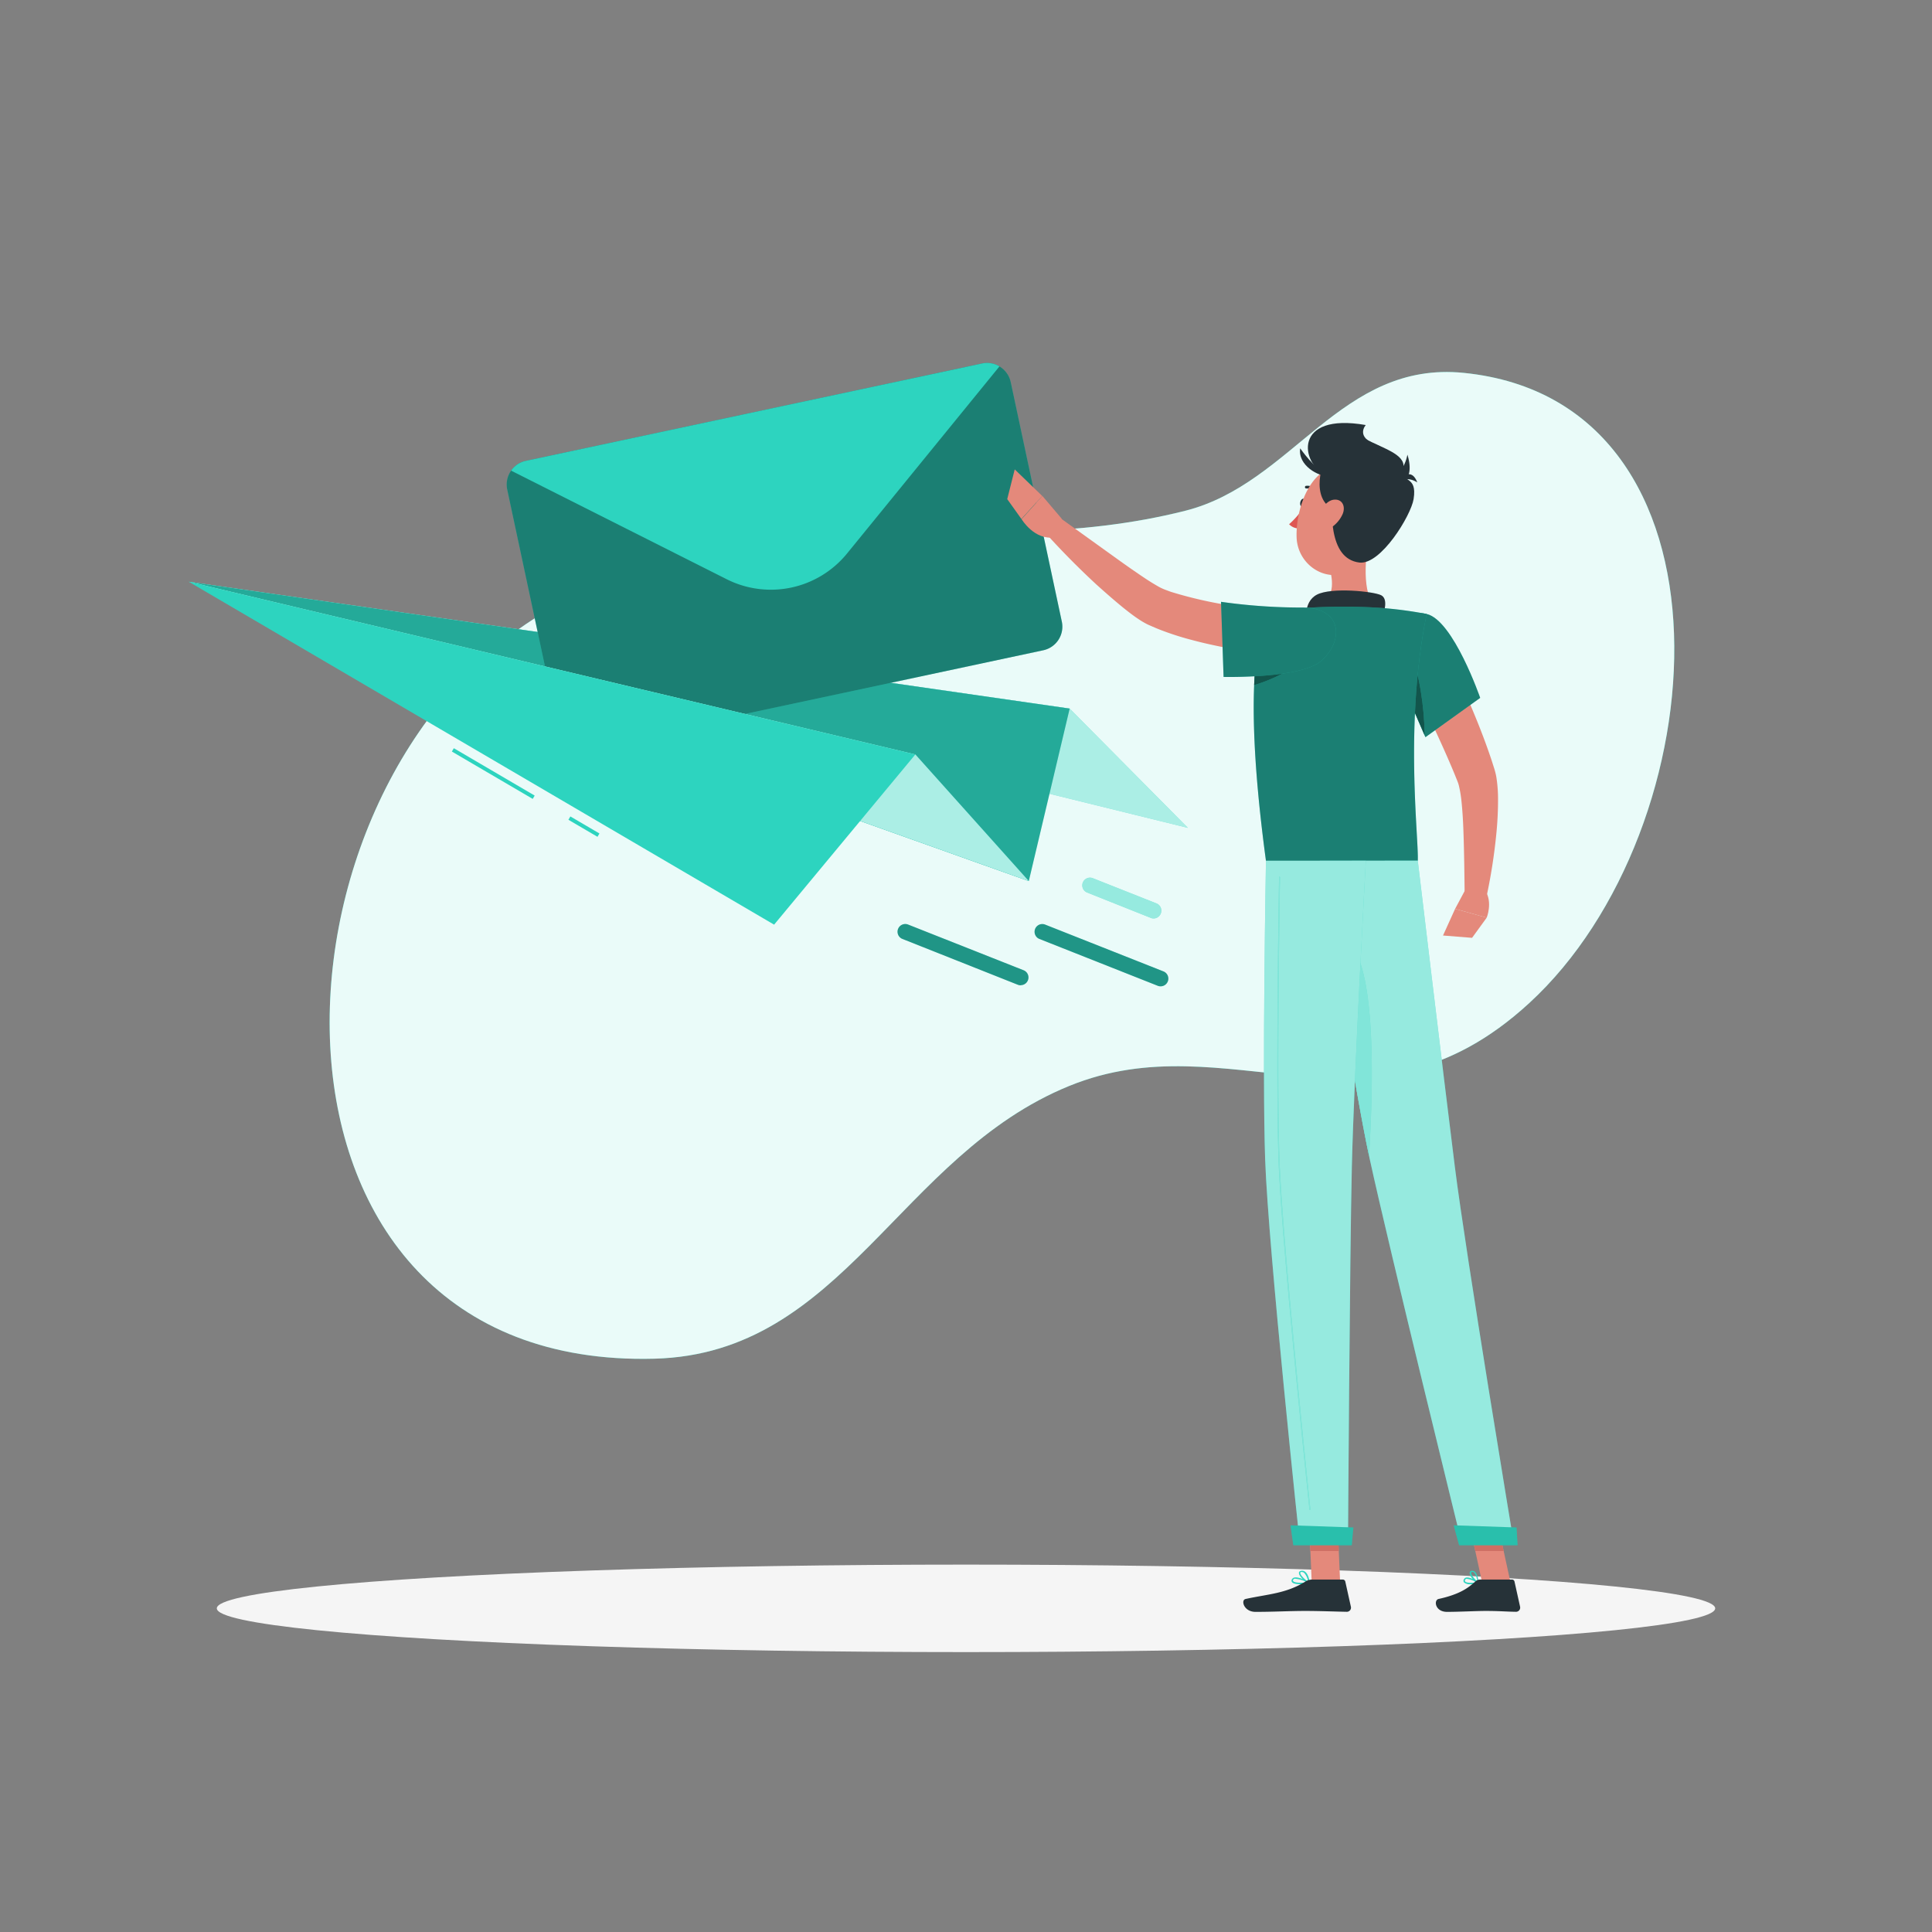 <svg xmlns="http://www.w3.org/2000/svg" viewBox="0 0 500 500"><rect x="0" y="0" width="500" height="500" fill="#808080" stroke="none"/><g id="freepik--background-simple--inject-14"><path d="M141.5,158.12C64.6,203,60,354.53,169.38,351.63c48.91-1.3,63.2-52.59,107.34-70.59,41.44-16.91,77.17,17,119-21.4,49.29-45.2,56.37-155.75-16.89-163.14-31.9-3.22-44.2,28.63-72.07,35.68C250.26,146.48,198.64,124.79,141.5,158.12Z" style="fill:#2DD4BF"></path><path d="M141.5,158.12C64.6,203,60,354.53,169.38,351.63c48.91-1.3,63.2-52.59,107.34-70.59,41.44-16.91,77.17,17,119-21.4,49.29-45.2,56.37-155.75-16.89-163.14-31.9-3.22-44.2,28.63-72.07,35.68C250.26,146.48,198.64,124.79,141.5,158.12Z" style="fill:#fff;opacity:0.9"></path></g><g id="freepik--Shadow--inject-14"><ellipse cx="250" cy="416.24" rx="193.89" ry="11.32" style="fill:#f5f5f5"></ellipse></g><g id="freepik--Mail--inject-14"><polygon points="48.86 150.56 276.83 183.38 307.42 214.25 48.86 150.56" style="fill:#2DD4BF"></polygon><polygon points="48.86 150.56 276.83 183.38 307.42 214.25 48.86 150.56" style="fill:#fff;opacity:0.6"></polygon><polygon points="48.86 150.56 276.83 183.38 266.25 228.02 48.86 150.56" style="fill:#2DD4BF"></polygon><polygon points="48.86 150.56 276.83 183.38 266.25 228.02 48.86 150.56" style="opacity:0.2"></polygon><path d="M261.57,98.88l13.23,62a6.25,6.25,0,0,1-4.8,7.41l-118.08,25.2a6.26,6.26,0,0,1-7.41-4.8l-13.24-62a6.26,6.26,0,0,1,4.81-7.41l118.08-25.2a6.26,6.26,0,0,1,7.41,4.81Z" style="fill:#2DD4BF"></path><path d="M261.57,98.88l13.23,62a6.25,6.25,0,0,1-4.8,7.41l-118.08,25.2a6.26,6.26,0,0,1-7.41-4.8l-13.24-62a6.26,6.26,0,0,1,4.81-7.41l118.08-25.2a6.26,6.26,0,0,1,7.41,4.81Z" style="opacity:0.4"></path><path d="M258.66,94.82l-39.45,48.43a25.43,25.43,0,0,1-31.15,6.65l-55.79-28.1a6.22,6.22,0,0,1,3.81-2.53l118.08-25.2A6.23,6.23,0,0,1,258.66,94.82Z" style="fill:#2DD4BF"></path><polygon points="48.86 150.56 236.89 195.25 266.25 228.02 48.86 150.56" style="fill:#2DD4BF"></polygon><polygon points="48.86 150.56 236.89 195.25 266.25 228.02 48.86 150.56" style="fill:#fff;opacity:0.6"></polygon><rect x="127.15" y="188.08" width="1" height="24.25" transform="translate(-109.61 209.15) rotate(-59.64)" style="fill:#2DD4BF"></rect><rect x="150.62" y="209.59" width="1" height="8.72" transform="translate(-109.87 236.19) rotate(-59.64)" style="fill:#2DD4BF"></rect><polygon points="48.86 150.56 236.89 195.25 200.34 239.3 48.86 150.56" style="fill:#2DD4BF"></polygon><path d="M300.36,255.26a2,2,0,0,1-.74-.14L269,243a2,2,0,0,1,1.47-3.72L301.1,251.4a2,2,0,0,1-.74,3.86Z" style="fill:#2DD4BF"></path><path d="M300.36,255.26a2,2,0,0,1-.74-.14L269,243a2,2,0,0,1,1.47-3.72L301.1,251.4a2,2,0,0,1-.74,3.86Z" style="opacity:0.3"></path><path d="M298.55,237.7a1.91,1.91,0,0,1-.73-.15L281.37,231a2,2,0,1,1,1.47-3.72l16.45,6.52a2,2,0,0,1,1.13,2.59A2,2,0,0,1,298.55,237.7Z" style="fill:#2DD4BF"></path><path d="M298.55,237.7a1.91,1.91,0,0,1-.73-.15L281.37,231a2,2,0,1,1,1.47-3.72l16.45,6.52a2,2,0,0,1,1.13,2.59A2,2,0,0,1,298.55,237.7Z" style="fill:#fff;opacity:0.5"></path><path d="M264.16,255a2.1,2.1,0,0,1-.73-.14L233.56,243a2,2,0,1,1,1.47-3.72L264.9,251.1a2,2,0,0,1-.74,3.86Z" style="fill:#2DD4BF"></path><path d="M264.16,255a2.1,2.1,0,0,1-.73-.14L233.56,243a2,2,0,1,1,1.47-3.72L264.9,251.1a2,2,0,0,1-.74,3.86Z" style="opacity:0.3"></path></g><g id="freepik--Character--inject-14"><path d="M372.3,164.82c2.65,5.17,5.08,10.35,7.39,15.65s4.46,10.67,6.34,16.3l.68,2.13c.12.38.29,1,.39,1.44s.19.94.24,1.36a35.31,35.31,0,0,1,.35,4.87,87.3,87.3,0,0,1-.42,9,144.16,144.16,0,0,1-2.72,17.22l-5.49-.61c-.07-5.63-.12-11.32-.32-16.87-.09-2.76-.25-5.53-.53-8.13a30.52,30.52,0,0,0-.6-3.63c-.05-.28-.13-.49-.19-.72s-.12-.31-.22-.61l-.76-1.89c-2.09-5.06-4.44-10.16-6.84-15.24l-7.26-15.24Z" style="fill:#e4897b"></path><path d="M379.14,230.42l-2.56,4.79,8.18,2.28s1.56-3.85-.3-6.89Z" style="fill:#e4897b"></path><polygon points="373.45 242.11 380.97 242.71 384.76 237.49 376.58 235.21 373.45 242.11" style="fill:#e4897b"></polygon><path d="M337.87,130.26c-.11.59-.52,1-.9.92s-.59-.61-.47-1.19.52-1,.9-.92S338,129.68,337.87,130.26Z" style="fill:#263238"></path><path d="M337.41,131.26a21.34,21.34,0,0,1-3.79,4.41,3.44,3.44,0,0,0,2.67,1.08Z" style="fill:#de5753"></path><path d="M340.65,127.47a.36.36,0,0,1-.25-.11,2.78,2.78,0,0,0-2.33-.94.35.35,0,0,1-.12-.68,3.4,3.4,0,0,1,3,1.15.35.35,0,0,1,0,.49A.36.36,0,0,1,340.65,127.47Z" style="fill:#263238"></path><path d="M354.41,138.43c-1.05,5.38-2.1,15.22,1.66,18.81,0,0-1.47,5.45-11.46,5.45-11,0-5.24-5.45-5.24-5.45,6-1.43,5.83-5.88,4.79-10.05Z" style="fill:#e4897b"></path><path d="M357.58,160.63c.79-2.63,1.66-5.64-.14-6.59-2-1-12.87-2.1-16.62-.15s-2.68,7.3-2.68,7.3Z" style="fill:#263238"></path><path d="M380.64,410a2.35,2.35,0,0,1-1.76-.48.71.71,0,0,1,0-.83.83.83,0,0,1,.55-.41c1.08-.24,3.1,1.14,3.19,1.2a.2.2,0,0,1,.07.18.16.16,0,0,1-.13.13A9.34,9.34,0,0,1,380.64,410Zm-.92-1.4-.21,0a.47.47,0,0,0-.32.24c-.16.28-.06.4,0,.44.31.42,1.81.42,2.91.24A5.78,5.78,0,0,0,379.72,408.62Z" style="fill:#2DD4BF"></path><path d="M382.52,409.82l-.08,0c-.76-.42-2.23-2-2.08-2.84a.57.57,0,0,1,.56-.46,1,1,0,0,1,.74.22c.85.7,1,2.82,1,2.91a.16.16,0,0,1-.08.16A.14.14,0,0,1,382.52,409.82Zm-1.48-3H381c-.23,0-.25.14-.26.18-.09.49.85,1.7,1.6,2.27a4.19,4.19,0,0,0-.86-2.3A.64.64,0,0,0,381,406.84Z" style="fill:#2DD4BF"></path><path d="M336.53,410c-.94,0-1.85-.13-2.16-.55a.66.66,0,0,1,0-.76.88.88,0,0,1,.56-.41c1.21-.33,3.79,1.13,3.9,1.19a.18.18,0,0,1,.08.18.17.17,0,0,1-.14.14A12.17,12.17,0,0,1,336.53,410Zm-1.17-1.42a1.15,1.15,0,0,0-.33,0,.51.51,0,0,0-.34.24c-.13.22-.08.32,0,.38.33.46,2.19.49,3.57.3A7.87,7.87,0,0,0,335.36,408.6Z" style="fill:#2DD4BF"></path><path d="M338.75,409.82l-.07,0c-.89-.39-2.64-2-2.51-2.81,0-.2.17-.44.65-.49a1.22,1.22,0,0,1,1,.3c.94.76,1.13,2.74,1.14,2.83a.17.17,0,0,1-.07.16A.17.17,0,0,1,338.75,409.82Zm-1.79-3h-.11c-.31,0-.33.16-.34.2-.08.5,1.12,1.75,2,2.29a4,4,0,0,0-1-2.26A.87.87,0,0,0,337,406.84Z" style="fill:#2DD4BF"></path><polygon points="346.83 409.64 339.48 409.64 338.75 392.63 346.1 392.63 346.83 409.64" style="fill:#e4897b"></polygon><polygon points="390.94 409.64 383.59 409.64 379.9 392.63 387.24 392.63 390.94 409.64" style="fill:#e4897b"></polygon><path d="M383.07,408.79h8.25a.65.65,0,0,1,.63.51l1.45,6.53a1.08,1.08,0,0,1-1.08,1.3c-2.88-.05-4.28-.22-7.91-.22-2.23,0-6.83.24-9.92.24s-3.48-3-2.22-3.33c5.66-1.24,7.79-2.95,9.6-4.57A1.78,1.78,0,0,1,383.07,408.79Z" style="fill:#263238"></path><path d="M339.53,408.79h8a.65.65,0,0,1,.63.51l1.45,6.53a1.07,1.07,0,0,1-1.06,1.3c-2.89-.05-7.07-.22-10.71-.22-4.25,0-7.93.24-12.92.24-3,0-3.85-3-2.59-3.33,5.75-1.26,10.44-1.39,15.41-4.45A3.36,3.36,0,0,1,339.53,408.79Z" style="fill:#263238"></path><path d="M336,170.14a169.18,169.18,0,0,1-18.31-2.43c-3-.58-6.06-1.23-9.1-2.05a73.14,73.14,0,0,1-9.16-3c-.77-.32-1.55-.67-2.32-1a20.47,20.47,0,0,1-2.5-1.46c-1.44-.95-2.68-1.94-3.91-2.92-2.45-2-4.72-4-7-6.05-4.47-4.14-8.71-8.42-12.8-12.92l3.68-4.11,14.51,10.43c2.39,1.72,4.81,3.41,7.19,5,1.18.79,2.39,1.53,3.5,2.16a12.16,12.16,0,0,0,1.44.7c.59.23,1.19.46,1.82.68a108,108,0,0,0,16.53,3.7c5.71.9,11.61,1.64,17.31,2.24Z" style="fill:#e4897b"></path><path d="M369.22,158.9c6.89,1.58,13.85,21.71,13.85,21.71L368.9,190.78s-4-9.38-7.86-17.58C357,164.61,362.18,157.29,369.22,158.9Z" style="fill:#2DD4BF"></path><path d="M369.22,158.9c6.89,1.58,13.85,21.71,13.85,21.71L368.9,190.78s-4-9.38-7.86-17.58C357,164.61,362.18,157.29,369.22,158.9Z" style="opacity:0.4"></path><path d="M365.25,169.9l-2.81,6.29c2.91,6.28,5.57,12.5,6.28,14.16C368.62,182.92,367.21,173.7,365.25,169.9Z" style="fill:#2DD4BF"></path><path d="M365.25,169.9l-2.81,6.29c2.91,6.28,5.57,12.5,6.28,14.16C368.62,182.92,367.21,173.7,365.25,169.9Z" style="opacity:0.6"></path><path d="M328.07,159.28s-7.82,8.83-.44,63.5h39.29c.28-6-3.51-35.46,2.3-63.88a102.56,102.56,0,0,0-13.15-1.66,145.27,145.27,0,0,0-16.7,0A73.5,73.5,0,0,0,328.07,159.28Z" style="fill:#2DD4BF"></path><path d="M328.07,159.28s-7.82,8.83-.44,63.5h39.29c.28-6-3.51-35.46,2.3-63.88a102.56,102.56,0,0,0-13.15-1.66,145.27,145.27,0,0,0-16.7,0A73.5,73.5,0,0,0,328.07,159.28Z" style="opacity:0.4"></path><path d="M325.16,169.9c-.26,2.07-.46,4.52-.59,7.41a41.08,41.08,0,0,0,10.94-5.14Z" style="fill:#2DD4BF"></path><path d="M325.16,169.9c-.26,2.07-.46,4.52-.59,7.41a41.08,41.08,0,0,0,10.94-5.14Z" style="opacity:0.6"></path><path d="M342,171c-5.26,4.66-25.34,4.19-25.34,4.19L316,155.75a148.17,148.17,0,0,0,20.47,1.48C347.66,157,347.74,165.86,342,171Z" style="fill:#2DD4BF"></path><path d="M342,171c-5.26,4.66-25.34,4.19-25.34,4.19L316,155.75a148.17,148.17,0,0,0,20.47,1.48C347.66,157,347.74,165.86,342,171Z" style="opacity:0.4"></path><path d="M274.77,134.24l-5-5.89-5.39,6s3.32,5.58,8.59,4.7Z" style="fill:#e4897b"></path><polygon points="262.61 121.48 260.67 129.17 264.34 134.31 269.73 128.35 262.61 121.48" style="fill:#e4897b"></polygon><polygon points="338.75 392.64 339.13 401.4 346.48 401.4 346.1 392.64 338.75 392.64" style="fill:#ce6f64"></polygon><polygon points="387.25 392.64 379.9 392.64 381.8 401.4 389.15 401.4 387.25 392.64" style="fill:#ce6f64"></polygon><path d="M343.17,123c-6.59-3-8.67-16.33,10.29-13,0,0-2.86,3.16,2.94,5.16S357.35,129.51,343.17,123Z" style="fill:#263238"></path><path d="M357.49,133c-1.89,7-2.63,11.26-7,14.19-6.54,4.4-14.67-.65-14.93-8.12-.23-6.71,2.9-17.1,10.45-18.52A9.94,9.94,0,0,1,357.49,133Z" style="fill:#e4897b"></path><path d="M353.2,113.5c4.49,2.5,10.57,4,10,7.56-.75,4.35,3.67,1.63,2.64,8.1-.67,4.23-8.47,17.05-14,16.43-8.26-1-7.21-13.56-7.24-20.18C344.58,121.5,344.4,108.57,353.2,113.5Z" style="fill:#263238"></path><path d="M343.61,119.11c-2,.47-4.65,12,3.1,13.06C355.62,133.38,343.61,119.11,343.61,119.11Z" style="fill:#263238"></path><path d="M343.81,123.2c-2.45.22-8-2.73-7.32-7.17C336.49,116,340,121.22,343.81,123.2Z" style="fill:#263238"></path><path d="M347.45,133.09a8.21,8.21,0,0,1-3.63,3.85c-2.11,1.1-3.3-.5-2.82-2.62.43-1.9,2.05-4.77,4.22-5S348.32,131.09,347.45,133.09Z" style="fill:#e4897b"></path><path d="M358.45,125a9.85,9.85,0,0,0,5.78-7.33S367.53,126.84,358.45,125Z" style="fill:#263238"></path><path d="M366.79,124.85a5.07,5.07,0,0,0-4.78-.47S365.09,120.39,366.79,124.85Z" style="fill:#263238"></path><path d="M341.57,222.78s8.34,56.14,12.91,77.17c5,23,23.9,99.76,23.9,99.76h13.45S379.38,324.84,376.52,302c-3.1-24.75-9.6-79.26-9.6-79.26Z" style="fill:#2DD4BF"></path><path d="M341.57,222.78s8.34,56.14,12.91,77.17c5,23,23.9,99.76,23.9,99.76h13.45S379.38,324.84,376.52,302c-3.1-24.75-9.6-79.26-9.6-79.26Z" style="fill:#fff;opacity:0.5"></path><path d="M376.23,394.75c-.06,0,1.39,5.17,1.39,5.17h15.14l-.28-4.61Z" style="fill:#2DD4BF"></path><path d="M376.23,394.75c-.06,0,1.39,5.17,1.39,5.17h15.14l-.28-4.61Z" style="opacity:0.1"></path><path d="M346.84,242.78c9.64,1.89,8.62,37.84,7.46,56.33-2.78-13.07-6.85-38.22-9.63-56.07A3.29,3.29,0,0,1,346.84,242.78Z" style="fill:#2DD4BF"></path><path d="M346.84,242.78c9.64,1.89,8.62,37.84,7.46,56.33-2.78-13.07-6.85-38.22-9.63-56.07A3.29,3.29,0,0,1,346.84,242.78Z" style="fill:#fff;opacity:0.4"></path><path d="M327.63,222.78s-1,54.92-.21,77.33c.83,23.3,9,99.6,9,99.6h12.44s.46-74.94,1-97.82c.61-24.95,3.62-79.11,3.62-79.11Z" style="fill:#2DD4BF"></path><path d="M327.63,222.78s-1,54.92-.21,77.33c.83,23.3,9,99.6,9,99.6h12.44s.46-74.94,1-97.82c.61-24.95,3.62-79.11,3.62-79.11Z" style="fill:#fff;opacity:0.5"></path><path d="M339,390.77a.12.12,0,0,1-.12-.11c-2.2-21.12-7.37-72.22-8-90.55-.67-18.71-.06-60.69.14-73.11a.12.12,0,0,1,.12-.12h0a.13.13,0,0,1,.13.12c-.2,12.42-.81,54.4-.14,73.1.65,18.33,5.82,69.41,8,90.53a.14.14,0,0,1-.12.14Z" style="fill:#2DD4BF"></path><path d="M339,390.77a.12.12,0,0,1-.12-.11c-2.2-21.12-7.37-72.22-8-90.55-.67-18.71-.06-60.69.14-73.11a.12.12,0,0,1,.12-.12h0a.13.13,0,0,1,.13.12c-.2,12.42-.81,54.4-.14,73.1.65,18.33,5.82,69.41,8,90.53a.14.14,0,0,1-.12.14Z" style="fill:#fff;opacity:0.4"></path><path d="M334,394.75c-.05,0,.71,5.17.71,5.17h15.13l.41-4.61Z" style="fill:#2DD4BF"></path><path d="M334,394.75c-.05,0,.71,5.17.71,5.17h15.13l.41-4.61Z" style="opacity:0.1"></path></g></svg>